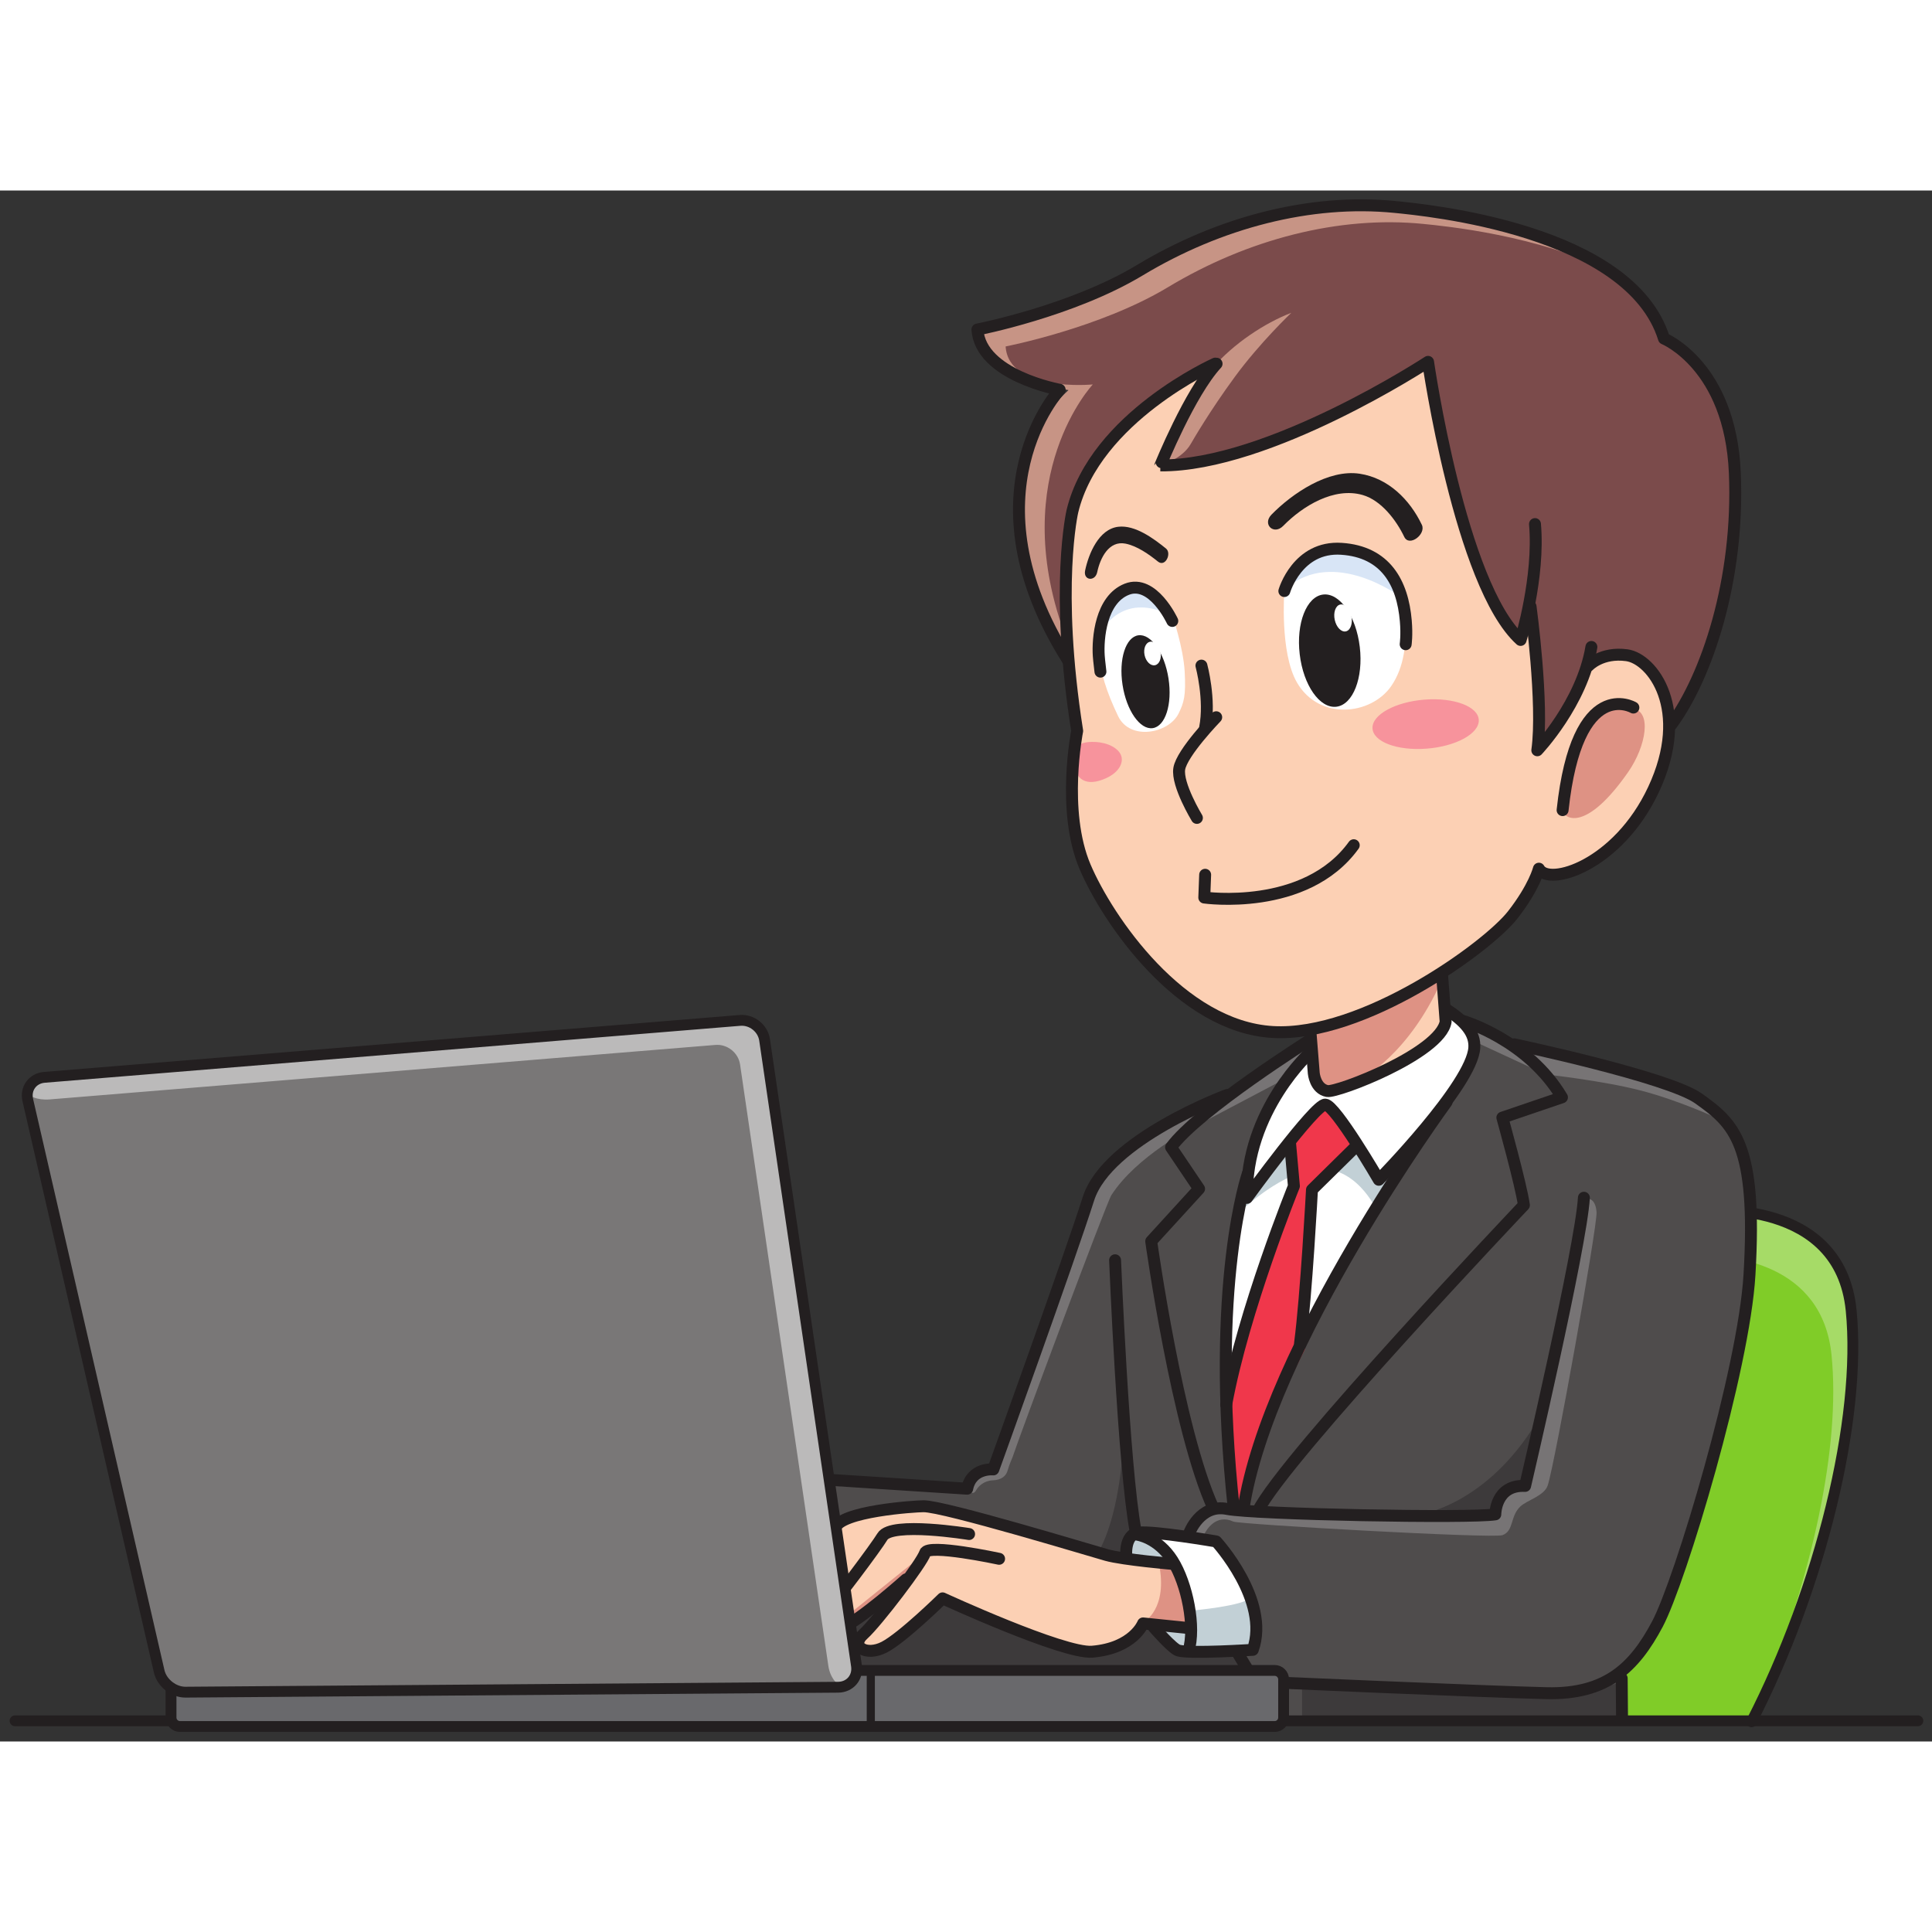 <?xml version="1.0" encoding="UTF-8" standalone="no"?>
<!-- Created with Inkscape (http://www.inkscape.org/) -->

<svg
   xmlns:dc="http://purl.org/dc/elements/1.1/"
   xmlns:cc="http://creativecommons.org/ns#"
   xmlns:rdf="http://www.w3.org/1999/02/22-rdf-syntax-ns#"
   xmlns:svg="http://www.w3.org/2000/svg"
   xmlns="http://www.w3.org/2000/svg"
   xmlns:sodipodi="http://sodipodi.sourceforge.net/DTD/sodipodi-0.dtd"
   xmlns:inkscape="http://www.inkscape.org/namespaces/inkscape"
   id="svg2"
   version="1.1"
   inkscape:version="0.91 r13725"
   xml:space="preserve"
   width="300"
   height="300"
   viewBox="0 0 1008.988 810"
   sodipodi:docname="publicdomainq-business-man-working.svg"
   inkscape:export-filename="/media/sdb1/_GRAFIKA/Publicdomainq/lidi/publicdomainq-business-man-working.png"
   inkscape:export-xdpi="88.930695"
   inkscape:export-ydpi="88.930695"><rect x="0" y="0" width="1008.988" height="810" fill="#333333" stroke="none"/><title
     id="title7598">Business man working</title><defs
     id="defs6" /><sodipodi:namedview
     pagecolor="#ffffff"
     bordercolor="#666666"
     borderopacity="1"
     objecttolerance="10"
     gridtolerance="10"
     guidetolerance="10"
     inkscape:pageopacity="0"
     inkscape:pageshadow="2"
     inkscape:window-width="1920"
     inkscape:window-height="1125"
     id="namedview4"
     showgrid="false"
     inkscape:zoom="0.72858508"
     inkscape:cx="352.81293"
     inkscape:cy="414.55302"
     inkscape:window-x="0"
     inkscape:window-y="0"
     inkscape:window-maximized="1"
     inkscape:current-layer="svg2"
     fit-margin-top="5"
     fit-margin-left="5"
     fit-margin-bottom="5"
     fit-margin-right="5" /><g
     transform="matrix(0.566,0,0,-0.566,5.04,805)"
     id="g7614"><path
       inkscape:connector-curvature="0"
       id="path7616"
       style="fill:#80cc28;fill-opacity:1;fill-rule:nonzero;stroke:none"
       d="m 1474.14,7.82 91.28,472.922 c 0,0 123.33,12.559 133.74,-91.703 10.02,-100.391 -28.62,-256.277 -91.95,-379.648 L 1474.14,7.82" /><path
       inkscape:connector-curvature="0"
       id="path7618"
       style="fill:#a6db67;fill-opacity:1;fill-rule:nonzero;stroke:none"
       d="m 1681.08,347.578 c -8.54,85.586 -93.14,92.442 -123.18,92.156 l 7.52,41.008 c 0,0 123.33,12.559 133.74,-91.703 9.54,-95.617 -25.12,-239.199 -83.15,-361.578 46.94,116.73 73.58,234.91 65.07,320.117" /><path
       inkscape:connector-curvature="0"
       id="path7620"
       style="fill:none;stroke:#231f20;stroke-width:10;stroke-linecap:round;stroke-linejoin:round;stroke-miterlimit:10;stroke-dasharray:none;stroke-opacity:1"
       d="m 1565.42,480.742 c 0,0 123.33,12.559 133.74,-91.703 10.02,-100.391 -28.62,-256.277 -91.95,-379.648" /><path
       inkscape:connector-curvature="0"
       id="path7622"
       style="fill:#4f4c4c;fill-opacity:1;fill-rule:nonzero;stroke:none"
       d="m 722.266,234.332 159.597,-11.711 c 7.09,17.918 25.84,17.918 25.84,17.918 0,0 71.36,201.402 88.86,256.402 17.497,55 138.007,98.137 138.007,98.137 l 4.88,2.656 c 31.19,22.422 60.54,40.879 60.54,40.879 l 140.83,17.5 c 0,0 17.5,-5.41 38.97,-17.5 l 8.53,-4.16 c 0,0 145.6,-25.578 169.99,-49.953 30.41,-30.43 57.45,-65.535 47.04,-162.605 -9.39,-87.446 -63.75,-282.465 -85,-322.465 -9.45,-17.781 -16.68,-32.348 -26.62,-42.941 l -6.29,-7.059 0.45,-38.789 L 696.277,9.449 722.266,234.332" /><path
       inkscape:connector-curvature="0"
       id="path7624"
       style="fill:#ffffff;fill-opacity:1;fill-rule:nonzero;stroke:none"
       d="m 1138.32,204.898 c 22.5,150.84 187.5,376.215 187.5,376.215 l 5.27,8.262 c 11.35,16.289 19.72,31.582 20.36,41.953 0.82,13.34 -9.8,25.195 -28.13,36.875 l -122.5,-40.43 c 0,0 -43.18,-38.437 -55.78,-98.906 l -2.55,-13.594 c 0,0 -35.42,-101.625 -12.92,-309.953 l 8.75,-0.422" /><path
       inkscape:connector-curvature="0"
       id="path7626"
       style="fill:#c2d0d6;fill-opacity:1;fill-rule:nonzero;stroke:none"
       d="m 1146.53,499.863 c 0,0 25.75,33.387 31.78,38.614 6.04,5.222 59.13,12.878 63.15,8.046 4.03,-4.835 22.52,-35.402 22.52,-35.402 l 20.92,14.082 -23.33,-44.246 c 0,0 -20.41,46.25 -61.58,37.578 -31.66,-6.672 -63.11,-37.18 -63.11,-37.18 l 9.65,18.508" /><path
       inkscape:connector-curvature="0"
       id="path7628"
       style="fill:#f0374b;fill-opacity:1;fill-rule:nonzero;stroke:none"
       d="m 1121.66,297.691 c 15.83,86.668 63.33,205.922 63.33,205.922 l -3.54,39.59 0.91,3.027 c 14.22,17.676 27.64,32.852 31.59,32.598 4.59,-0.312 16.56,-16.992 27.55,-33.926 l 0.57,-4.824 -40.41,-39.805 c 0,0 -0.84,-103.421 -6.67,-147.582 0,0 -49.79,-95.703 -56.67,-147.793 l -8.75,0.422 c 0,0 -7.69,81.532 -7.91,92.371" /><path
       inkscape:connector-curvature="0"
       id="path7630"
       style="fill:#3d3a3b;fill-opacity:1;fill-rule:nonzero;stroke:none"
       d="m 770.828,56.57 -7.5,67.5 55,33.34 160.832,-46.672 126.67,5.832 34.17,-58.332 -369.172,-1.668" /><path
       inkscape:connector-curvature="0"
       id="path7632"
       style="fill:#3d3a3b;fill-opacity:1;fill-rule:nonzero;stroke:none"
       d="m 1028.43,280.211 14.15,-128.66 -47.541,1.551 c 0,0 28.961,21.718 33.391,127.109" /><path
       inkscape:connector-curvature="0"
       id="path7634"
       style="fill:#ffffff;fill-opacity:1;fill-rule:nonzero;stroke:none"
       d="m 1055.82,96.371 c 0,0 17.1,-19.66 22.5,-21.25 10.63,-3.133 68.75,0.617 68.75,0.617 16.25,45.633 -33.75,100 -33.75,100 0,0 -58.12,10 -71.87,8.133 -13.75,-1.883 -11.04,-23.551 -11.04,-23.551 l 25.41,-63.949" /><path
       inkscape:connector-curvature="0"
       id="path7636"
       style="fill:#fcd0b4;fill-opacity:1;fill-rule:nonzero;stroke:none"
       d="m 1090.82,95.121 -45,5 c 0,0 -10,-26.883 -48.125,-30 C 971.27,67.949 860.82,123.238 860.82,123.238 c 0,0 -36.875,-36.25 -53.75,-45 -16.875,-8.75 -31.875,0.633 -19.375,11.883 6.993,6.289 23.567,27.629 37.254,46.75 l 2.121,3.867 c 0,0 -43.332,-38.75 -58.75,-44.16 -5.781,-2.027 -10.566,-1.539 -13.886,0.223 l -2.364,1.438 c -5.422,-2.5 -12.082,2.922 -10.832,8.34 0,0 17.707,70.981 20.422,81.25 4.16,15.832 73.535,20.41 81.66,20.41 19.375,0 153.125,-40.617 168.75,-45 15.63,-4.367 62.09,-8.328 62.09,-8.328 0,0 16.66,-35.41 16.66,-59.789" /><path
       inkscape:connector-curvature="0"
       id="path7638"
       style="fill:#fcd0b4;fill-opacity:1;fill-rule:nonzero;stroke:none"
       d="m 1315.82,707.781 9.17,-52.5 c -5,-29.168 -100.01,-65.652 -109.17,-63.953 -11.25,2.07 -12.5,16.445 -12.5,16.445 l -2.5,45.008 2.5,19.172 100,54.16 12.5,-18.332" /><path
       inkscape:connector-curvature="0"
       id="path7640"
       style="fill:#7b4b4b;fill-opacity:1;fill-rule:nonzero;stroke:none"
       d="m 1533.36,929.535 c 32.53,44.285 62.72,133.325 58.47,232.305 -4.27,98.96 -65.37,123.82 -65.37,123.82 -31.35,100.79 -219.61,118.57 -248.36,121.43 -77.68,7.72 -161.89,-14.13 -235.42,-58.45 C 979.961,1310.88 892.969,1294 892.969,1294 c 2.785,-42.5 84.179,-55.87 84.179,-55.87 0,0 -80.488,-95.47 -0.949,-248.888 l 17.61,-30.691 481.741,-75.09 57.81,46.074" /><path
       inkscape:connector-curvature="0"
       id="path7642"
       style="fill:#c79485;fill-opacity:1;fill-rule:nonzero;stroke:none"
       d="m 972.637,1015.36 c -51.707,144.53 26.797,227.96 26.797,227.96 0,0 -77.637,-7.48 -80.45,35.04 0,0 87.016,16.87 149.716,54.63 73.55,44.32 157.75,66.16 235.41,58.47 18.99,-1.9 107.56,-10.33 174.56,-44.85 -67.52,47.76 -179,58.34 -200.57,60.48 -77.68,7.72 -161.89,-14.13 -235.42,-58.45 C 979.961,1310.88 892.969,1294 892.969,1294 c 2.785,-42.5 84.179,-55.87 84.179,-55.87 0,0 -100.781,-81.24 -0.949,-248.888 0,0 1.614,11.628 -3.562,26.118" /><path
       inkscape:connector-curvature="0"
       id="path7644"
       style="fill:#de9284;fill-opacity:1;fill-rule:nonzero;stroke:none"
       d="m 1203.17,651.25 2.98,-49.543 c 0,0 7.36,-13.164 23.43,-7.93 22.3,7.266 62.78,36.211 90.36,96.653 l -6.91,29.961 -113.69,-53.008 3.83,-16.133" /><path
       inkscape:connector-curvature="0"
       id="path7646"
       style="fill:#fcd0b4;fill-opacity:1;fill-rule:nonzero;stroke:none"
       d="m 1123.34,1270.7 c -26.65,-15.84 -61.59,-102.1 -61.59,-102.1 100.22,-0.71 247.03,95.56 247.03,95.56 0,0 29.67,-206.18 85.38,-256.59 0,0 3.35,10.96 6.77,27.39 l 2.44,3.38 c 0,0 12.18,-90.067 6.2,-132.582 0,0 31.16,32.793 45,75.465 l 2.32,2.55 c 0,0 11.86,12.891 35.29,9.688 23.44,-3.215 59.27,-49.883 24.66,-123.859 -32.86,-70.211 -96.92,-89.793 -105.8,-73.086 0,0 -8.34,-22.43 -21.74,-41.832 -21.58,-31.293 -140.61,-113.61 -223.72,-108.883 -85.01,4.844 -155.08,115.179 -173.822,156.633 -18.762,41.457 -8.086,121.183 -8.086,121.183 -24.5,154.913 0.437,216.063 0.437,216.063 19.761,66.3 128.301,122.86 128.301,122.86 l 10.93,8.16" /><path
       inkscape:connector-curvature="0"
       id="path7648"
       style="fill:#ffffff;fill-opacity:1;fill-rule:nonzero;stroke:none"
       d="m 1288.24,1025.06 c -2.11,25.29 -18.71,63.89 -59.36,66.6 -40.62,2.73 -52.71,-38.97 -52.71,-38.97 0,0 -4.36,-56.827 11.66,-84.444 20.53,-35.344 68.24,-30.098 86.87,-3.359 12.51,17.976 14,40.693 13.54,60.173" /><path
       inkscape:connector-curvature="0"
       id="path7650"
       style="fill:#ffffff;fill-opacity:1;fill-rule:nonzero;stroke:none"
       d="m 1004.97,998.043 c -1.04,15.937 1.81,47.387 25.86,56.887 24.02,9.49 41.99,-24.69 41.99,-24.69 0,0 10.1,-29.3 11.39,-51.869 1.28,-22.547 -0.8,-28.808 -5.61,-38.66 -9.01,-18.438 -44.78,-25.418 -55.8,-2.481 -10.7,22.344 -16.91,41.27 -17.83,60.813" /><path
       inkscape:connector-curvature="0"
       id="path7652"
       style="fill:#f7939c;fill-opacity:1;fill-rule:nonzero;stroke:none"
       d="m 1355.58,933.66 c 0.47,-12.519 -21.09,-24.336 -48.16,-26.394 -27.09,-2.09 -49.43,6.336 -49.92,18.847 -0.5,12.5 21.07,24.305 48.17,26.407 27.07,2.078 49.43,-6.36 49.91,-18.86" /><path
       inkscape:connector-curvature="0"
       id="path7654"
       style="fill:#f7939c;fill-opacity:1;fill-rule:nonzero;stroke:none"
       d="m 1025.37,901.422 c 2.88,-6.828 -1.6,-15.91 -13.63,-21.406 -19.052,-8.618 -28.381,-0.493 -30.177,14.226 -1.551,12.676 2.707,19.961 19.977,19.199 11.92,-0.554 21.16,-5.695 23.83,-12.019" /><path
       inkscape:connector-curvature="0"
       id="path7656"
       style="fill:#d8e5f6;fill-opacity:1;fill-rule:nonzero;stroke:none"
       d="m 1178.02,1055.4 c 0,0 8.6,24.62 25.34,29.98 16.78,5.34 31.68,5.35 45.3,1.19 25.54,-7.8 34.31,-38.94 34.31,-38.94 0,0 -60.99,45.48 -104.95,7.77" /><path
       inkscape:connector-curvature="0"
       id="path7658"
       style="fill:#d8e5f6;fill-opacity:1;fill-rule:nonzero;stroke:none"
       d="m 1068.38,1031.57 c 0,0 -16.84,25.41 -29.81,23.2 -12.96,-2.24 -26.52,-10.14 -30.63,-38.31 0,0 18.41,34.68 60.44,15.11" /><path
       inkscape:connector-curvature="0"
       id="path7660"
       style="fill:#de9284;fill-opacity:1;fill-rule:nonzero;stroke:none"
       d="m 1497.18,944.242 c 0,0 -18.4,17.598 -41.19,-14.582 -17.43,-24.566 -25.74,-71.238 -23.3,-79.59 2.41,-8.355 22.54,-19.168 60.62,35.461 16.83,24.129 22.32,56.864 3.87,58.711" /><path
       inkscape:connector-curvature="0"
       id="path7662"
       style="fill:#777475;fill-opacity:1;fill-rule:nonzero;stroke:none"
       d="m 1129.17,194.07 c 5.52,-2.539 239.75,-15.8 248.33,-12.5 10.83,4.168 6.67,17.5 16.67,26.668 6.04,5.551 21.83,9.641 25,19.16 6.66,20 45.91,239.575 45.07,252.075 -0.82,12.5 -7.5,12.5 -7.5,12.5 L 1400,231.57 c 0,0 -20.83,-8.332 -23.33,-13.332 -2.5,-5 -7.5,-15 -7.5,-15 l -255,2.5 c 0,0 -17.33,-8.59 -19.17,-13.168 -1.84,-4.582 -4.59,-11.461 -4.59,-11.461 0,0 10.1,-2.281 11.92,1.379 1.83,3.66 10.6,19.043 26.84,11.582" /><path
       inkscape:connector-curvature="0"
       id="path7664"
       style="fill:#777475;fill-opacity:1;fill-rule:nonzero;stroke:none"
       d="m 1344.16,652.91 c 0,0 38.95,-13.801 44.16,-18.457 0,0 150.58,-31.808 167.45,-49.308 12.87,-10.84 12.73,-10.692 21.72,-19.942 -1.19,0.949 -37.5,17.5 -71.85,26.465 -35.66,9.309 -88.35,14.992 -88.35,14.992 l -67.5,31.25 -5.63,15" /><path
       inkscape:connector-curvature="0"
       id="path7666"
       style="fill:#777475;fill-opacity:1;fill-rule:nonzero;stroke:none"
       d="m 925.422,253.59 c 4.551,14.492 86.538,234.535 91.138,241.683 23.33,36.25 75.1,62.422 75.1,62.422 l 88.13,46.465 22.5,26.875 -2.5,9.375 -71.25,-47.5 c 0,0 -101.98,-50.344 -119.48,-72.844 -17.497,-22.5 -102.197,-278.277 -102.197,-278.277 0,0 -19.519,0.723 -22.293,-17.969 0,0 3.809,-6.929 7.266,-0.699 1.816,3.277 6.934,8.66 15.234,9.008 8.301,0.351 12.461,4.152 13.848,9.34 1.387,5.203 4.504,12.121 4.504,12.121" /><path
       inkscape:connector-curvature="0"
       id="path7668"
       style="fill:#c79485;fill-opacity:1;fill-rule:nonzero;stroke:none"
       d="m 1063.9,1169.36 c 0,0 32.93,73.99 46.1,89.26 19.22,22.31 48.11,41.45 72.63,50.81 0,0 -28.98,-27.45 -52.29,-59.29 -22.9,-31.28 -37.67,-56.78 -40.58,-61.8 -7.84,-13.56 -25.86,-18.98 -25.86,-18.98" /><path
       inkscape:connector-curvature="0"
       id="path7670"
       style="fill:#de9284;fill-opacity:1;fill-rule:nonzero;stroke:none"
       d="m 1073.44,153.531 c 0,0 19.28,-37.09 15.57,-56.742 l -42.28,4.813 c 0,0 22.25,11.878 13.72,53.789 l 13.71,-0.481" /><path
       inkscape:connector-curvature="0"
       id="path7672"
       style="fill:#c2d0d6;fill-opacity:1;fill-rule:nonzero;stroke:none"
       d="m 1032.08,162.41 c 0,0 -2.49,8.34 2.09,13.75 4.58,5.41 5.41,8.34 10.41,5 5,-3.34 24.17,-24.59 24.17,-24.59 l -36.67,5.84" /><path
       inkscape:connector-curvature="0"
       id="path7674"
       style="fill:#c2d0d6;fill-opacity:1;fill-rule:nonzero;stroke:none"
       d="m 1055,98.66 35.82,-3.539 0.01,16.867 c 0,0 48.34,4.16 54.17,12.082 0,0 10.01,-32.07 1.67,-49.16 0,0 -60.83,-2.512 -65,-2.09 -4.17,0.418 -10.84,5.418 -10.84,5.418 L 1055,98.66" /><path
       inkscape:connector-curvature="0"
       id="path7676"
       style="fill:#de9284;fill-opacity:1;fill-rule:nonzero;stroke:none"
       d="m 777.91,111.371 63.75,51.25 -10.625,-18.133 -50.625,-41.867 -2.5,8.75" /><path
       inkscape:connector-curvature="0"
       id="path7678"
       style="fill:#3d3a3b;fill-opacity:1;fill-rule:nonzero;stroke:none"
       d="m 1487.44,13.59 -294.94,-1.191 0,31.672 238.33,-9.172 56.61,10.363 0,-31.672" /><path
       inkscape:connector-curvature="0"
       id="path7680"
       style="fill:#3d3a3b;fill-opacity:1;fill-rule:nonzero;stroke:none"
       d="m 1297.5,199.898 c 0,0 72.89,7.411 122.12,105.25 l -20.45,-78.578 c 0,0 -12.5,-3.351 -17.5,-5.84 -5,-2.492 -9.17,-19.16 -9.17,-19.16 l -75,-1.672" /><path
       inkscape:connector-curvature="0"
       id="path7682"
       style="fill:none;stroke:#231f20;stroke-width:11;stroke-linecap:round;stroke-linejoin:round;stroke-miterlimit:10;stroke-dasharray:none;stroke-opacity:1"
       d="m 1113.64,1262.43 c -24.7,-26.7 -51.89,-93.84 -51.89,-93.83 100.22,-0.71 247.03,95.56 247.03,95.56 0,0 29.67,-206.18 85.38,-256.59 0,0 17.61,57.66 13.27,106.91" /><path
       inkscape:connector-curvature="0"
       id="path7684"
       style="fill:none;stroke:#231f20;stroke-width:11;stroke-linecap:round;stroke-linejoin:round;stroke-miterlimit:10;stroke-dasharray:none;stroke-opacity:1"
       d="m 1403.37,1038.34 c 0,0 12.18,-90.067 6.2,-132.582 0,0 41.25,43.426 49.91,95.342" /><path
       inkscape:connector-curvature="0"
       id="path7686"
       style="fill:none;stroke:#231f20;stroke-width:11;stroke-linecap:round;stroke-linejoin:round;stroke-miterlimit:10;stroke-dasharray:none;stroke-opacity:1"
       d="m 1456.89,983.773 c 0,0 11.86,12.891 35.29,9.688 23.44,-3.215 59.27,-49.883 24.66,-123.859 -32.86,-70.211 -96.92,-89.793 -105.8,-73.086 0,0 -4.16,-17.024 -24.16,-42.649 -23.38,-29.961 -138.19,-112.793 -221.3,-108.066 -85.01,4.844 -152.44,103.469 -173.314,152.504 -22,51.66 -7.254,125.3 -7.254,125.3 -20.891,132.575 -4.387,202.805 -4.387,202.805 20.925,86.79 131.785,136.13 131.785,136.13" /><path
       inkscape:connector-curvature="0"
       id="path7688"
       style="fill:none;stroke:#231f20;stroke-width:11;stroke-linecap:round;stroke-linejoin:round;stroke-miterlimit:10;stroke-dasharray:none;stroke-opacity:1"
       d="m 1498.23,945.172 c 0,0 -51.84,30.418 -65.32,-94.621" /><path
       inkscape:connector-curvature="0"
       id="path7690"
       style="fill:none;stroke:#231f20;stroke-width:11;stroke-linecap:round;stroke-linejoin:round;stroke-miterlimit:10;stroke-dasharray:none;stroke-opacity:1"
       d="m 1533.36,929.535 c 32.53,44.285 62.72,133.325 58.47,232.305 -4.27,98.96 -65.37,123.82 -65.37,123.82 -31.35,100.79 -219.61,118.57 -248.36,121.43 -77.68,7.72 -161.89,-14.13 -235.42,-58.45 C 979.961,1310.88 892.969,1294 892.969,1294 c 2.785,-42.5 75.898,-55.57 75.898,-55.57 0,0 -89.199,-95.98 7.332,-249.188" /><path
       inkscape:connector-curvature="0"
       id="path7692"
       style="fill:none;stroke:#231f20;stroke-width:11;stroke-linecap:round;stroke-linejoin:round;stroke-miterlimit:10;stroke-dasharray:none;stroke-opacity:1"
       d="m 1200.41,644.16 2.91,-36.387 c 0,0 1.25,-14.375 12.5,-16.445 9.16,-1.699 104.17,34.785 109.17,63.953 l -3.33,43.879" /><path
       inkscape:connector-curvature="0"
       id="path7694"
       style="fill:none;stroke:#231f20;stroke-width:11;stroke-linecap:round;stroke-linejoin:round;stroke-miterlimit:10;stroke-dasharray:none;stroke-opacity:1"
       d="m 1199.99,638.613 c 0,0 -103.34,-65 -128.34,-99.16 l 25.84,-38.34 -44.17,-48.34 c 0,0 24.17,-174.125 57.5,-246.625" /><path
       inkscape:connector-curvature="0"
       id="path7696"
       style="fill:none;stroke:#231f20;stroke-width:11;stroke-linecap:round;stroke-linejoin:round;stroke-miterlimit:10;stroke-dasharray:none;stroke-opacity:1"
       d="m 1200.82,627.773 c 0,0 -60.82,-54.16 -59.16,-135 0,0 62.91,86.68 72.29,86.055 9.37,-0.625 49.37,-69.375 49.37,-69.375 0,0 86.04,87.715 88.13,121.875 0.82,13.34 -8.33,24.285 -26.66,35.957" /><path
       inkscape:connector-curvature="0"
       id="path7698"
       style="fill:none;stroke:#231f20;stroke-width:11;stroke-linecap:round;stroke-linejoin:round;stroke-miterlimit:10;stroke-dasharray:none;stroke-opacity:1"
       d="m 1340.82,656.113 c 0,0 59.84,-17.246 91.51,-70.578 l -55.01,-18.73 c 0,0 17.4,-62.442 19.9,-80.762 0,0 -220.57,-232.395 -245.57,-282.395" /><path
       inkscape:connector-curvature="0"
       id="path7700"
       style="fill:none;stroke:#231f20;stroke-width:11;stroke-linecap:round;stroke-linejoin:round;stroke-miterlimit:10;stroke-dasharray:none;stroke-opacity:1"
       d="m 1142.49,515.273 c 0,0 -35.42,-101.625 -12.92,-309.953" /><path
       inkscape:connector-curvature="0"
       id="path7702"
       style="fill:none;stroke:#231f20;stroke-width:11;stroke-linecap:round;stroke-linejoin:round;stroke-miterlimit:10;stroke-dasharray:none;stroke-opacity:1"
       d="m 1325.82,581.113 c 0,0 -165,-225.375 -187.5,-376.215" /><path
       inkscape:connector-curvature="0"
       id="path7704"
       style="fill:none;stroke:#231f20;stroke-width:11;stroke-linecap:round;stroke-linejoin:round;stroke-miterlimit:10;stroke-dasharray:none;stroke-opacity:1"
       d="m 1181.45,543.203 3.54,-39.59 c 0,0 -46.66,-114.953 -62.49,-201.625" /><path
       inkscape:connector-curvature="0"
       id="path7706"
       style="fill:none;stroke:#231f20;stroke-width:11;stroke-linecap:round;stroke-linejoin:round;stroke-miterlimit:10;stroke-dasharray:none;stroke-opacity:1"
       d="m 1242.07,540.078 -40.41,-39.805 c 0,0 -5.2,-97.562 -11.03,-141.722" /><path
       inkscape:connector-curvature="0"
       id="path7708"
       style="fill:none;stroke:#231f20;stroke-width:11;stroke-linecap:round;stroke-linejoin:round;stroke-miterlimit:10;stroke-dasharray:none;stroke-opacity:1"
       d="m 1388.32,634.453 c 0,0 141.9,-29.961 169.99,-49.953 32.81,-23.359 54.2,-41.355 47.04,-162.605 -5.18,-87.793 -63.75,-282.465 -85,-322.465 -21.25,-40 -47.03,-64.941 -102.03,-63.691 -55,1.25 -269.33,10.711 -269.33,10.711 l -16.92,28.039" /><path
       inkscape:connector-curvature="0"
       id="path7710"
       style="fill:none;stroke:#231f20;stroke-width:11;stroke-linecap:round;stroke-linejoin:round;stroke-miterlimit:10;stroke-dasharray:none;stroke-opacity:1"
       d="m 1088.32,183.238 c 0,0 10,27.5 35,22.5 25,-5 225,-8.75 247.5,-5 0,0 0,27.5 27.5,26.25 0,0 51.74,220.903 54.24,265.903" /><path
       inkscape:connector-curvature="0"
       id="path7712"
       style="fill:none;stroke:#231f20;stroke-width:11;stroke-linecap:round;stroke-linejoin:round;stroke-miterlimit:10;stroke-dasharray:none;stroke-opacity:1"
       d="m 1019.99,435.195 c 0,0 7.71,-190.074 18.96,-250.074" /><path
       inkscape:connector-curvature="0"
       id="path7714"
       style="fill:none;stroke:#231f20;stroke-width:11;stroke-linecap:round;stroke-linejoin:round;stroke-miterlimit:10;stroke-dasharray:none;stroke-opacity:1"
       d="m 1030.41,160.32 c 0,0 -2.71,21.668 11.04,23.551 13.75,1.867 71.87,-8.133 71.87,-8.133 0,0 50,-54.367 33.75,-100 0,0 -58.12,-3.75 -68.75,-0.617 -5.4,1.59 -22.5,21.25 -22.5,21.25" /><path
       inkscape:connector-curvature="0"
       id="path7716"
       style="fill:none;stroke:#231f20;stroke-width:11;stroke-linecap:round;stroke-linejoin:round;stroke-miterlimit:10;stroke-dasharray:none;stroke-opacity:1"
       d="m 1040.41,181.988 c 0,0 18.97,-2.418 32.5,-23.75 13.54,-21.328 21.66,-61.558 14.79,-83.75" /><path
       inkscape:connector-curvature="0"
       id="path7718"
       style="fill:none;stroke:#231f20;stroke-width:11;stroke-linecap:round;stroke-linejoin:round;stroke-miterlimit:10;stroke-dasharray:none;stroke-opacity:1"
       d="m 1074.16,154.91 c 0,0 -46.46,3.961 -62.09,8.328 -15.625,4.383 -149.375,45 -168.75,45 -8.125,0 -77.5,-4.578 -81.66,-20.41 -2.715,-10.269 -20.422,-81.25 -20.422,-81.25 -1.25,-5.418 5.41,-10.84 10.832,-8.34" /><path
       inkscape:connector-curvature="0"
       id="path7720"
       style="fill:none;stroke:#231f20;stroke-width:11;stroke-linecap:round;stroke-linejoin:round;stroke-miterlimit:10;stroke-dasharray:none;stroke-opacity:1"
       d="m 912.961,159.738 c 0,0 -65.844,14.172 -68.344,5.422 -2.5,-8.75 -44.422,-63.789 -56.922,-75.039 -12.5,-11.25 2.5,-20.633 19.375,-11.883 16.875,8.75 53.75,45 53.75,45 0,0 111.551,-51.386 137.981,-49.218 38.119,3.129 47.019,26.102 47.019,26.102 l 42.93,-4.383" /><path
       inkscape:connector-curvature="0"
       id="path7722"
       style="fill:none;stroke:#231f20;stroke-width:11;stroke-linecap:round;stroke-linejoin:round;stroke-miterlimit:10;stroke-dasharray:none;stroke-opacity:1"
       d="m 885.281,182.59 c 0,0 -71.676,11.762 -80.008,-2.41 -5.105,-8.68 -45.703,-63.18 -53.203,-69.852 -7.5,-6.668 0.828,-19.156 16.25,-13.75 15.418,5.41 58.75,44.16 58.75,44.16" /><path
       inkscape:connector-curvature="0"
       id="path7724"
       style="fill:none;stroke:#231f20;stroke-width:11;stroke-linecap:round;stroke-linejoin:round;stroke-miterlimit:10;stroke-dasharray:none;stroke-opacity:1"
       d="m 1123.33,587.695 c 0,0 -110.45,-40.793 -127.947,-95.793 -17.5,-55 -87.754,-249.691 -87.754,-249.691 0,0 -20.09,2.008 -24.106,-17.801 L 712.82,235.449" /><path
       inkscape:connector-curvature="0"
       id="path7726"
       style="fill:none;stroke:#231f20;stroke-width:11;stroke-linecap:round;stroke-linejoin:round;stroke-miterlimit:10;stroke-dasharray:none;stroke-opacity:1"
       d="m 1487.44,49.43 0.31,-36.441" /><path
       inkscape:connector-curvature="0"
       id="path7728"
       style="fill:none;stroke:#231f20;stroke-width:11;stroke-linecap:round;stroke-linejoin:round;stroke-miterlimit:10;stroke-dasharray:none;stroke-opacity:1"
       d="m 1099.66,983.883 c 0,0 8.48,-31.391 3.37,-57.367" /><path
       inkscape:connector-curvature="0"
       id="path7730"
       style="fill:none;stroke:#231f20;stroke-width:11;stroke-linecap:round;stroke-linejoin:round;stroke-miterlimit:10;stroke-dasharray:none;stroke-opacity:1"
       d="m 1113.3,936.254 c 0,0 -31.76,-32.805 -34.1,-47.539 -2.34,-14.719 16.29,-45.363 16.29,-45.363" /><path
       inkscape:connector-curvature="0"
       id="path7732"
       style="fill:none;stroke:#231f20;stroke-width:11;stroke-linecap:round;stroke-linejoin:round;stroke-miterlimit:10;stroke-dasharray:none;stroke-opacity:1"
       d="m 1176.17,1052.69 c 0,0 12.09,41.7 52.71,38.97 40.65,-2.71 56.39,-31.34 59.36,-66.6 1.11,-13.21 -0.13,-21.45 -0.13,-21.45" /><path
       inkscape:connector-curvature="0"
       id="path7734"
       style="fill:none;stroke:#231f20;stroke-width:11;stroke-linecap:round;stroke-linejoin:round;stroke-miterlimit:10;stroke-dasharray:none;stroke-opacity:1"
       d="m 1072.78,1025.1 c 0,0 -17.93,38.74 -41.95,29.25 -24.03,-9.48 -26.96,-45.49 -25.9,-61.436 0,0 0.52,-6.836 1.54,-14.59" /><path
       inkscape:connector-curvature="0"
       id="path7736"
       style="fill:none;stroke:#231f20;stroke-width:11;stroke-linecap:round;stroke-linejoin:round;stroke-miterlimit:10;stroke-dasharray:none;stroke-opacity:1"
       d="m 1103.09,790.902 -0.8,-21.015 c 0,0 93.47,-13.352 137.92,48.269" /><path
       inkscape:connector-curvature="0"
       id="path7738"
       style="fill:#231f20;fill-opacity:1;fill-rule:nonzero;stroke:none"
       d="m 1175.13,1112.82 c 17.99,18.39 46.99,36.07 73.31,28.48 17.16,-4.96 30.96,-23.17 38.37,-38.62 4.61,-9.64 20.37,2.49 16.23,11.14 -11.18,23.37 -31.1,43.12 -57.3,47.11 -28.99,4.42 -62.24,-18.1 -81.43,-37.72 -8.73,-8.93 2.11,-19.3 10.82,-10.39 l 0,0" /><path
       inkscape:connector-curvature="0"
       id="path7740"
       style="fill:#231f20;fill-opacity:1;fill-rule:nonzero;stroke:none"
       d="m 1066.94,1091.94 c -11.39,9.19 -28.41,21.85 -43.92,20.07 -18.08,-2.08 -27.407,-24.84 -30.676,-40.36 -1.934,-9.22 9.236,-10.58 11.156,-1.53 2.74,13.05 10.79,29.4 26.17,26.3 10.65,-2.14 21.53,-9.81 29.87,-16.54 6.81,-5.49 12.91,7.61 7.4,12.06 l 0,0" /><path
       inkscape:connector-curvature="0"
       id="path7742"
       style="fill:#231f20;fill-opacity:1;fill-rule:nonzero;stroke:none"
       d="m 1245.77,1001.09 c 3.39,-28.574 -6.27,-53.281 -21.55,-55.141 -15.33,-1.883 -30.5,19.77 -33.87,48.371 -3.41,28.57 6.27,53.26 21.55,55.13 15.31,1.87 30.48,-19.76 33.87,-48.36" /><path
       inkscape:connector-curvature="0"
       id="path7744"
       style="fill:#231f20;fill-opacity:1;fill-rule:nonzero;stroke:none"
       d="m 1069.28,971.969 c 3.64,-23.664 -2.89,-44.172 -14.62,-45.785 -11.68,-1.621 -24.14,16.261 -27.79,39.914 -3.66,23.652 2.9,44.152 14.59,45.752 11.71,1.62 24.15,-16.233 27.82,-39.881" /><path
       inkscape:connector-curvature="0"
       id="path7746"
       style="fill:#ffffff;fill-opacity:1;fill-rule:nonzero;stroke:none"
       d="m 1237.99,1029.66 c 1.48,-6.84 -0.75,-13.17 -4.98,-14.17 -4.21,-0.99 -8.84,3.75 -10.34,10.57 -1.49,6.83 0.74,13.16 4.98,14.16 4.22,1 8.85,-3.75 10.34,-10.56" /><path
       inkscape:connector-curvature="0"
       id="path7748"
       style="fill:#ffffff;fill-opacity:1;fill-rule:nonzero;stroke:none"
       d="m 1061.87,996.461 c 1.19,-5.988 -1.08,-11.469 -5.14,-12.231 -4.02,-0.781 -8.33,3.458 -9.55,9.438 -1.23,5.992 1.07,11.472 5.14,12.242 4.03,0.77 8.31,-3.46 9.55,-9.449" /><path
       inkscape:connector-curvature="0"
       id="path7750"
       style="fill:none;stroke:#231f20;stroke-width:10;stroke-linecap:round;stroke-linejoin:round;stroke-miterlimit:10;stroke-dasharray:none;stroke-opacity:1"
       d="m 5,10.25 1755.72,0" /><path
       inkscape:connector-curvature="0"
       id="path7752"
       style="fill:#69696c;fill-opacity:1;fill-rule:nonzero;stroke:none"
       d="m 1175.49,13.5 c 0,-4.672 -3.83,-8.5 -8.51,-8.5 L 157.41,5 c -4.676,0 -8.504,3.828 -8.504,8.5 l 0,34.73 c 0,4.68 3.828,8.508 8.504,8.508 l 1009.57,0 c 4.68,0 8.51,-3.828 8.51,-8.508 l 0,-34.73" /><path
       inkscape:connector-curvature="0"
       id="path7754"
       style="fill:#797777;fill-opacity:1;fill-rule:nonzero;stroke:none"
       d="M 781.379,61 C 782.961,50.211 775.332,41.309 764.414,41.23 L 162.266,36.672 c -10.914,-0.082 -21.844,8.547 -24.293,19.188 L 16.734,583.027 c -2.449,10.633 4.453,20.067 15.324,20.957 l 641.879,52.539 c 10.875,0.887 21.074,-7.218 22.656,-18.007 L 781.379,61" /><path
       inkscape:connector-curvature="0"
       id="path7756"
       style="fill:#bbbaba;fill-opacity:1;fill-rule:nonzero;stroke:none"
       d="m 651.301,633.887 c 10.879,0.886 21.07,-7.219 22.652,-18.008 L 755.438,60.801 c 1.582,-10.789 8.722,-19.582 15.851,-19.531 7.129,0.059 11.672,8.941 10.09,19.73 l -84.785,577.516 c -1.582,10.789 -11.781,18.894 -22.656,18.007 L 32.059,603.984 c -10.871,-0.89 -18.719,-6.211 -17.43,-11.816 1.289,-5.605 11.246,-9.465 22.117,-8.574 l 614.555,50.293" /><path
       inkscape:connector-curvature="0"
       id="path7758"
       style="fill:none;stroke:#231f20;stroke-width:10;stroke-linecap:round;stroke-linejoin:round;stroke-miterlimit:10;stroke-dasharray:none;stroke-opacity:1"
       d="m 782.645,56.738 384.595,0 c 4.54,0 8.25,-3.707 8.25,-8.25 l 0,-35.238 c 0,-4.539 -3.71,-8.25 -8.25,-8.25 L 157.156,5 c -4.539,0 -8.25,3.711 -8.25,8.25 l 0,27.32" /><path
       inkscape:connector-curvature="0"
       id="path7760"
       style="fill:none;stroke:#231f20;stroke-width:10;stroke-linecap:round;stroke-linejoin:round;stroke-miterlimit:10;stroke-dasharray:none;stroke-opacity:1"
       d="M 781.379,61 C 782.961,50.211 775.332,41.309 764.414,41.23 L 162.266,36.672 c -10.914,-0.082 -21.844,8.547 -24.293,19.188 L 16.734,583.027 c -2.449,10.633 4.453,20.067 15.324,20.957 l 641.879,52.539 c 10.875,0.887 21.074,-7.218 22.656,-18.007 L 781.379,61 Z" /><path
       inkscape:connector-curvature="0"
       id="path7762"
       style="fill:none;stroke:#231f20;stroke-width:7.5;stroke-linecap:round;stroke-linejoin:round;stroke-miterlimit:10;stroke-dasharray:none;stroke-opacity:1"
       d="m 794.59,53.75 0,-45.391" /></g></svg>
